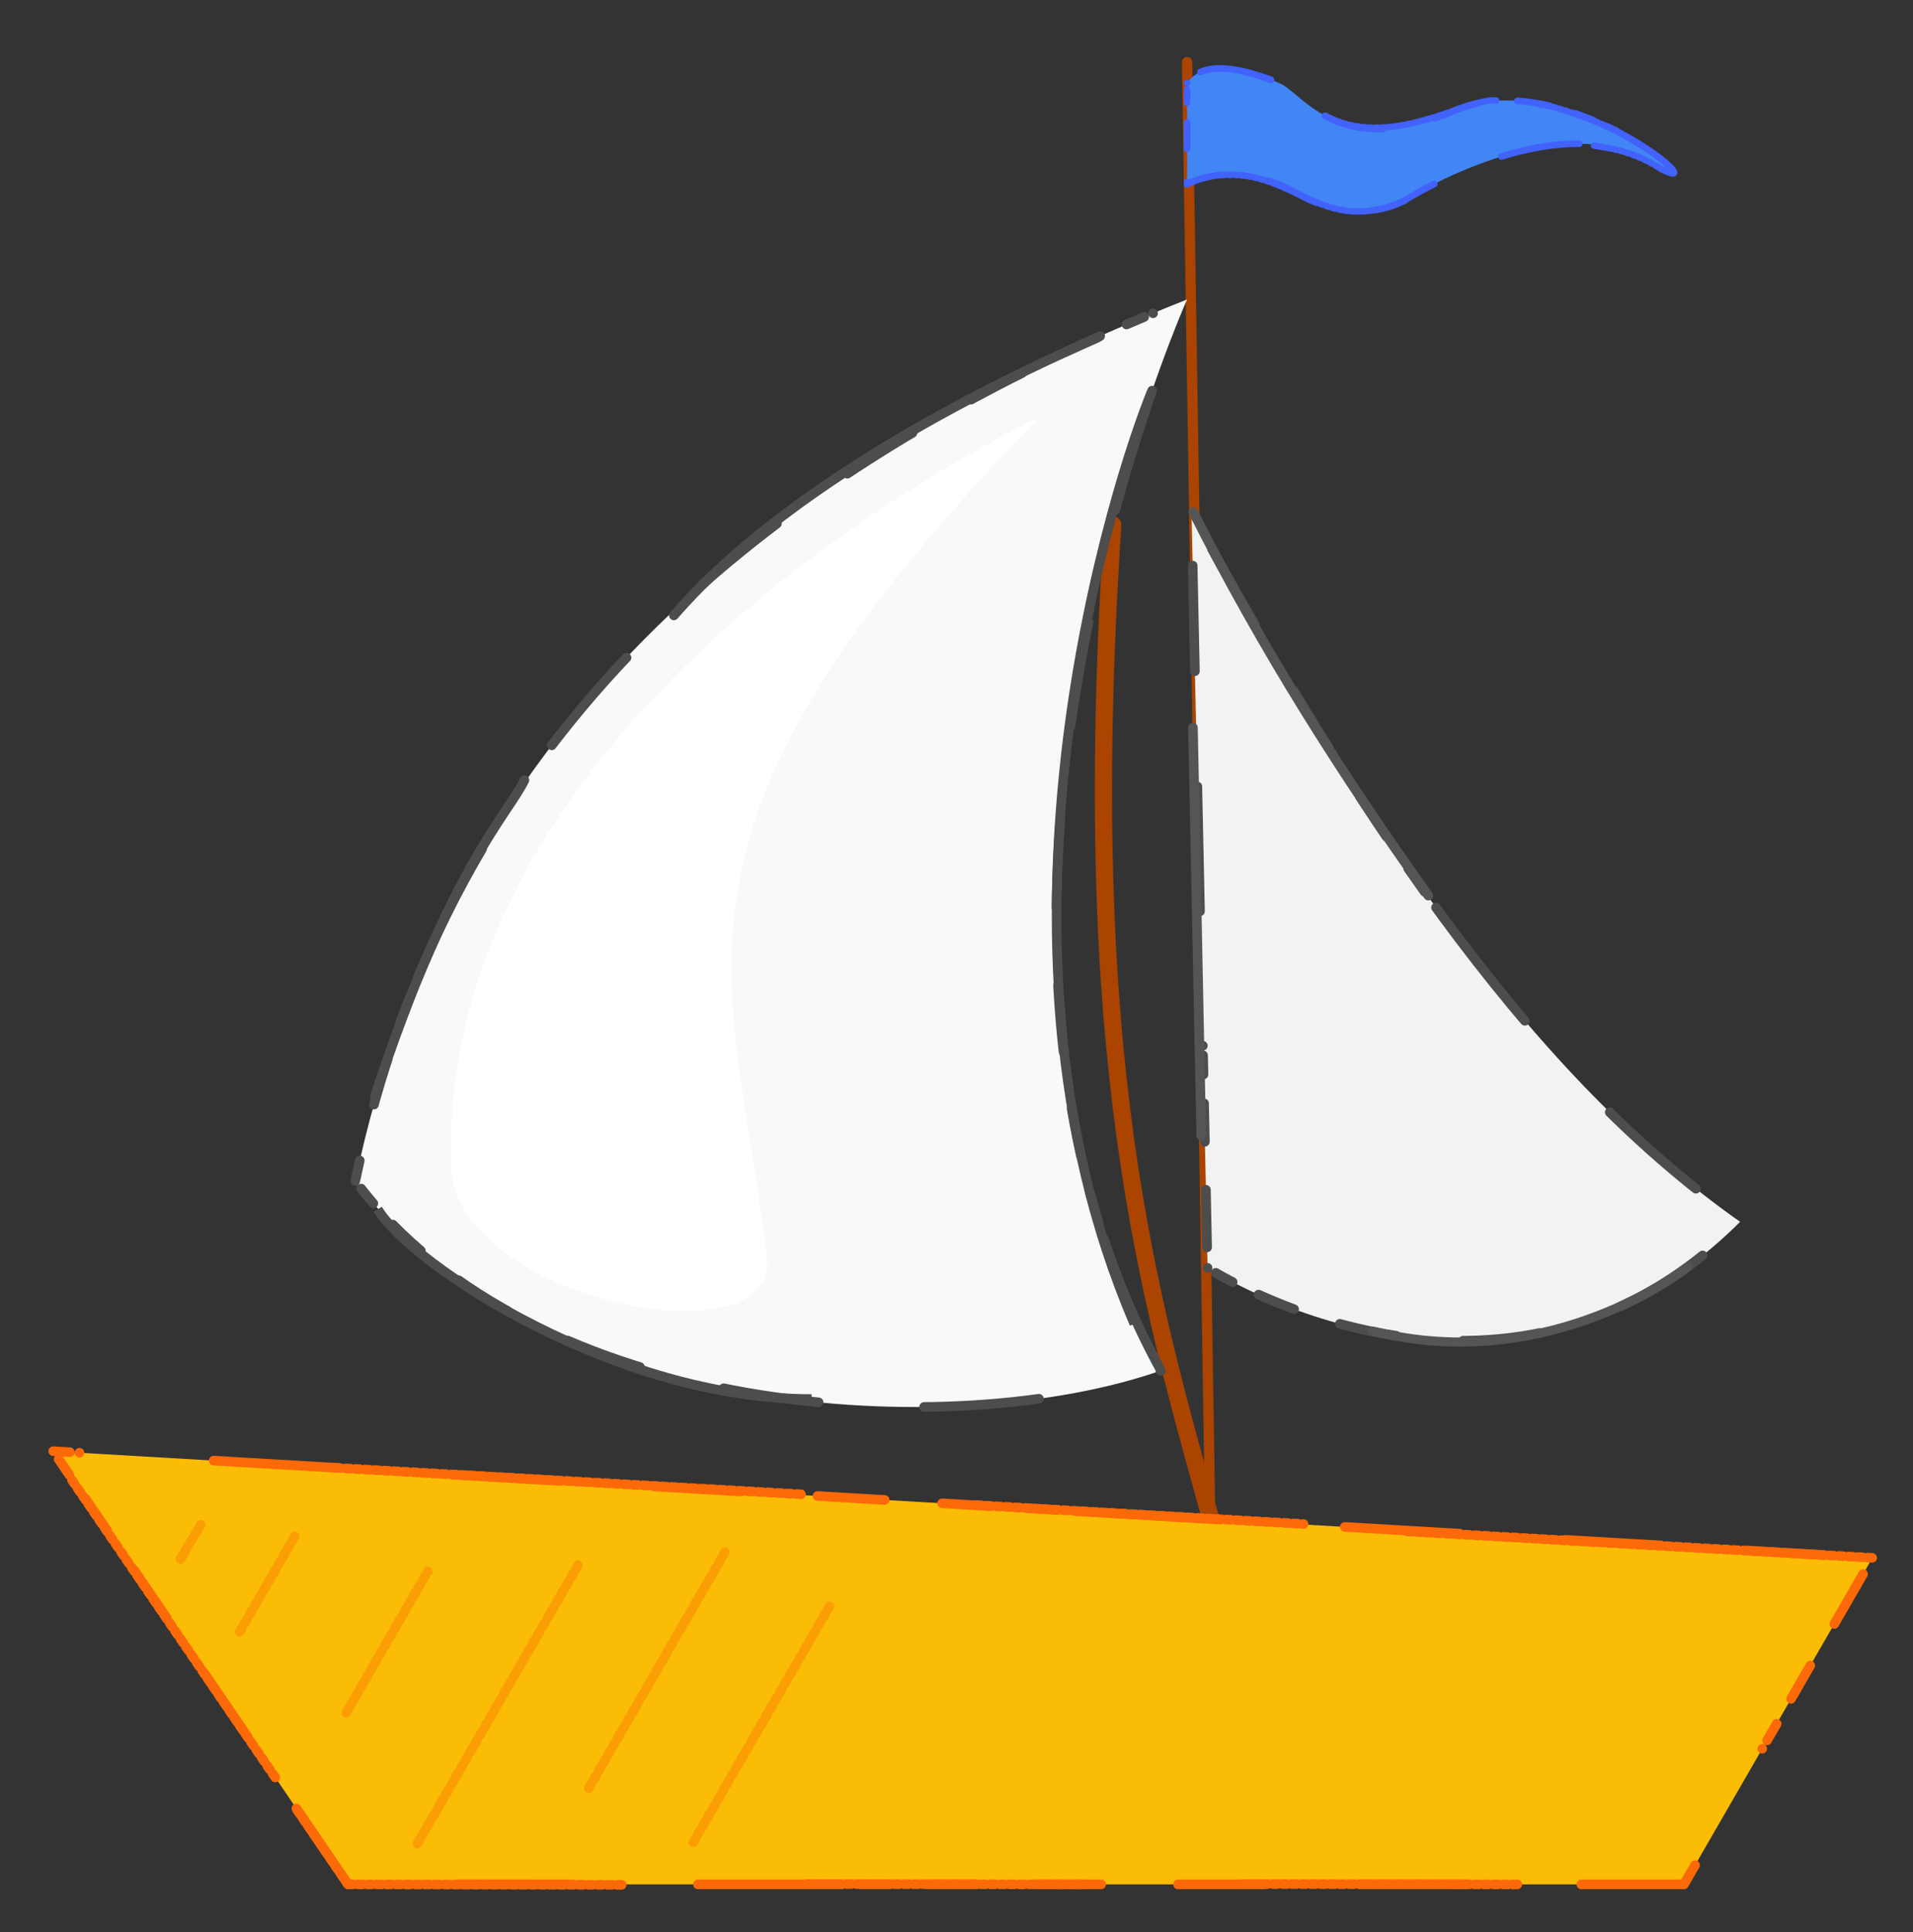 <svg xmlns="http://www.w3.org/2000/svg" viewBox="0 0 208 210" height="793.701" width="786.142" xmlns:v="https://vecta.io/nano"><rect x="0" y="0" width="208" height="210" fill="#333333" stroke="none"/><style><![CDATA[.B{stroke-linecap:round}.C{stroke-linejoin:round}.D{stroke-width:1.044}.E{stroke:#4d4d4d}.F{stroke-dashoffset:4.14}.G{stroke:#fb6909}.H{stroke-dasharray:0.522, 0.522}.I{color-interpolation-filters:sRGB}.J{stroke-dasharray:0, 1.044, 2.088, 3.132, 4.176, 5.22, 6.264, 7.308, 8.352, 9.396, 10.44, 11.484, 12.528, 13.572, 14.616}.K{stroke-opacity:.918}]]></style><defs><filter height="1.08" y="-.04" width="1.241" x="-.12"  class="I"><feGaussianBlur stdDeviation=".342"/></filter><filter height="1.365" y="-.182" width="2" x="-.5"  class="I"><feGaussianBlur stdDeviation="1.56"/></filter></defs><g fill="none" stroke="#a40" class="B C"><path d="M129.073 6.751l2.504 158.109" stroke-width="1.124"/><path d="M131.577 164.861c-6.632-24.054-14.418-49.744-10.588-107.801" stroke-width="1.874"/></g><g class="D E J B C"><path d="M38.631 128.362c19.464 25.985 64.997 28.527 87.602 20.609-27.148-49.413 2.839-116.424 2.839-116.424-46.814 18.589-80.395 47.939-90.442 95.815z" fill="#f9f9f9"/><path d="M131.298 137.812s32.064 20.793 57.904-5.009c-23.844-16.731-42.435-45.893-59.647-77.14l1.743 82.149z" fill="#f2f2f2"/></g><path d="M129.073 9.026v11.019s5.009-3.005 12.021 1.002 12.021.501 12.021.501 16.028-10.018 26.046-4.007-8.515-11.019-21.037-5.51-16.529-2.004-19.034-3.005-8.014-3.005-10.018 0z" fill="#4285f4" stroke="#4262fc" stroke-width=".717" stroke-dasharray="0, 0.717, 1.435, 2.152, 2.869, 3.587, 4.304, 5.022, 5.739, 6.456, 7.174, 7.891, 8.608, 9.326, 10.043" class="B C"/><path d="M5.786 157.737l32.057 47.083h145.256l20.491-35.491z" fill="#fbbc05" class="B C D G J"/><g fill="none"><path d="M149.26 144.685c19.401 4.903 34.272-6.986 34.272-6.986" stroke="#555" stroke-width=".991" class="B C"/><g class="D"><path d="M40.785 119.087c8.023-24.538 14.52-30.675 16.234-34.294" class="B C E F"/><path d="M19.611 169.469l2.213-3.737m4.238 11.631l5.982-10.362m5.586 19.183l8.882-15.384m17.502 23.567l14.813-25.657m-33.451 31.688l17.581-30.451" stroke="#fb9c05" class="H B C K"/><path d="M7.829 160.883l22.335 32.668m2.136 3.165l5.542 8.104m0 0l30.079.051m19.924-.091l30.079.051m17.299-.051l30.079.051M36.537 159.546l50.579 2.875m19.097 1.184l35.523 2.048" class="G B C H"/><path d="M88.248 152.066c-21.132.062-43.427-14.457-47.179-20.627m82.273 12.456c-18.31-42.463-1.726-92.538 1.867-101.286" class="E F"/><path d="M130.612 123.429l-.903-44.344m25.597 18.261c-9.276-12.984-17.991-26.643-25.554-41.683" stroke="#555" class="B C F"/></g><path d="M132.815 19.029c7.996-.616 10.933 6.774 19.999 2.756m-8.747-9.199c7.153 3.825 15.488-2.019 18.609-1.663m4.736.432c1.773.121 6.472 1.926 8.53 2.926m-2.611 1.553c.963.207 3.859.359 7.098 2.412" stroke="#4262fc" stroke-width=".704" stroke-dasharray="0.352, 0.352" class="B C"/><path d="M73.274 66.892c13.548-15.659 38.926-27.065 46.052-30.185" class="B C D E F"/></g><path d="M112.961 45.404s-65.309 30.184-63.928 81.291c.395 14.601 35.738 21.689 34.332 9.865-3.754-31.567-14.206-46.17 29.596-91.156z" fill="#fff"/><g fill="none" class="B C D H"><path d="M153.01 166.454l50.579 2.875" class="G"/><path d="M75.377 200.256l14.813-25.657" stroke="#fb9c05" class="K"/></g></svg>